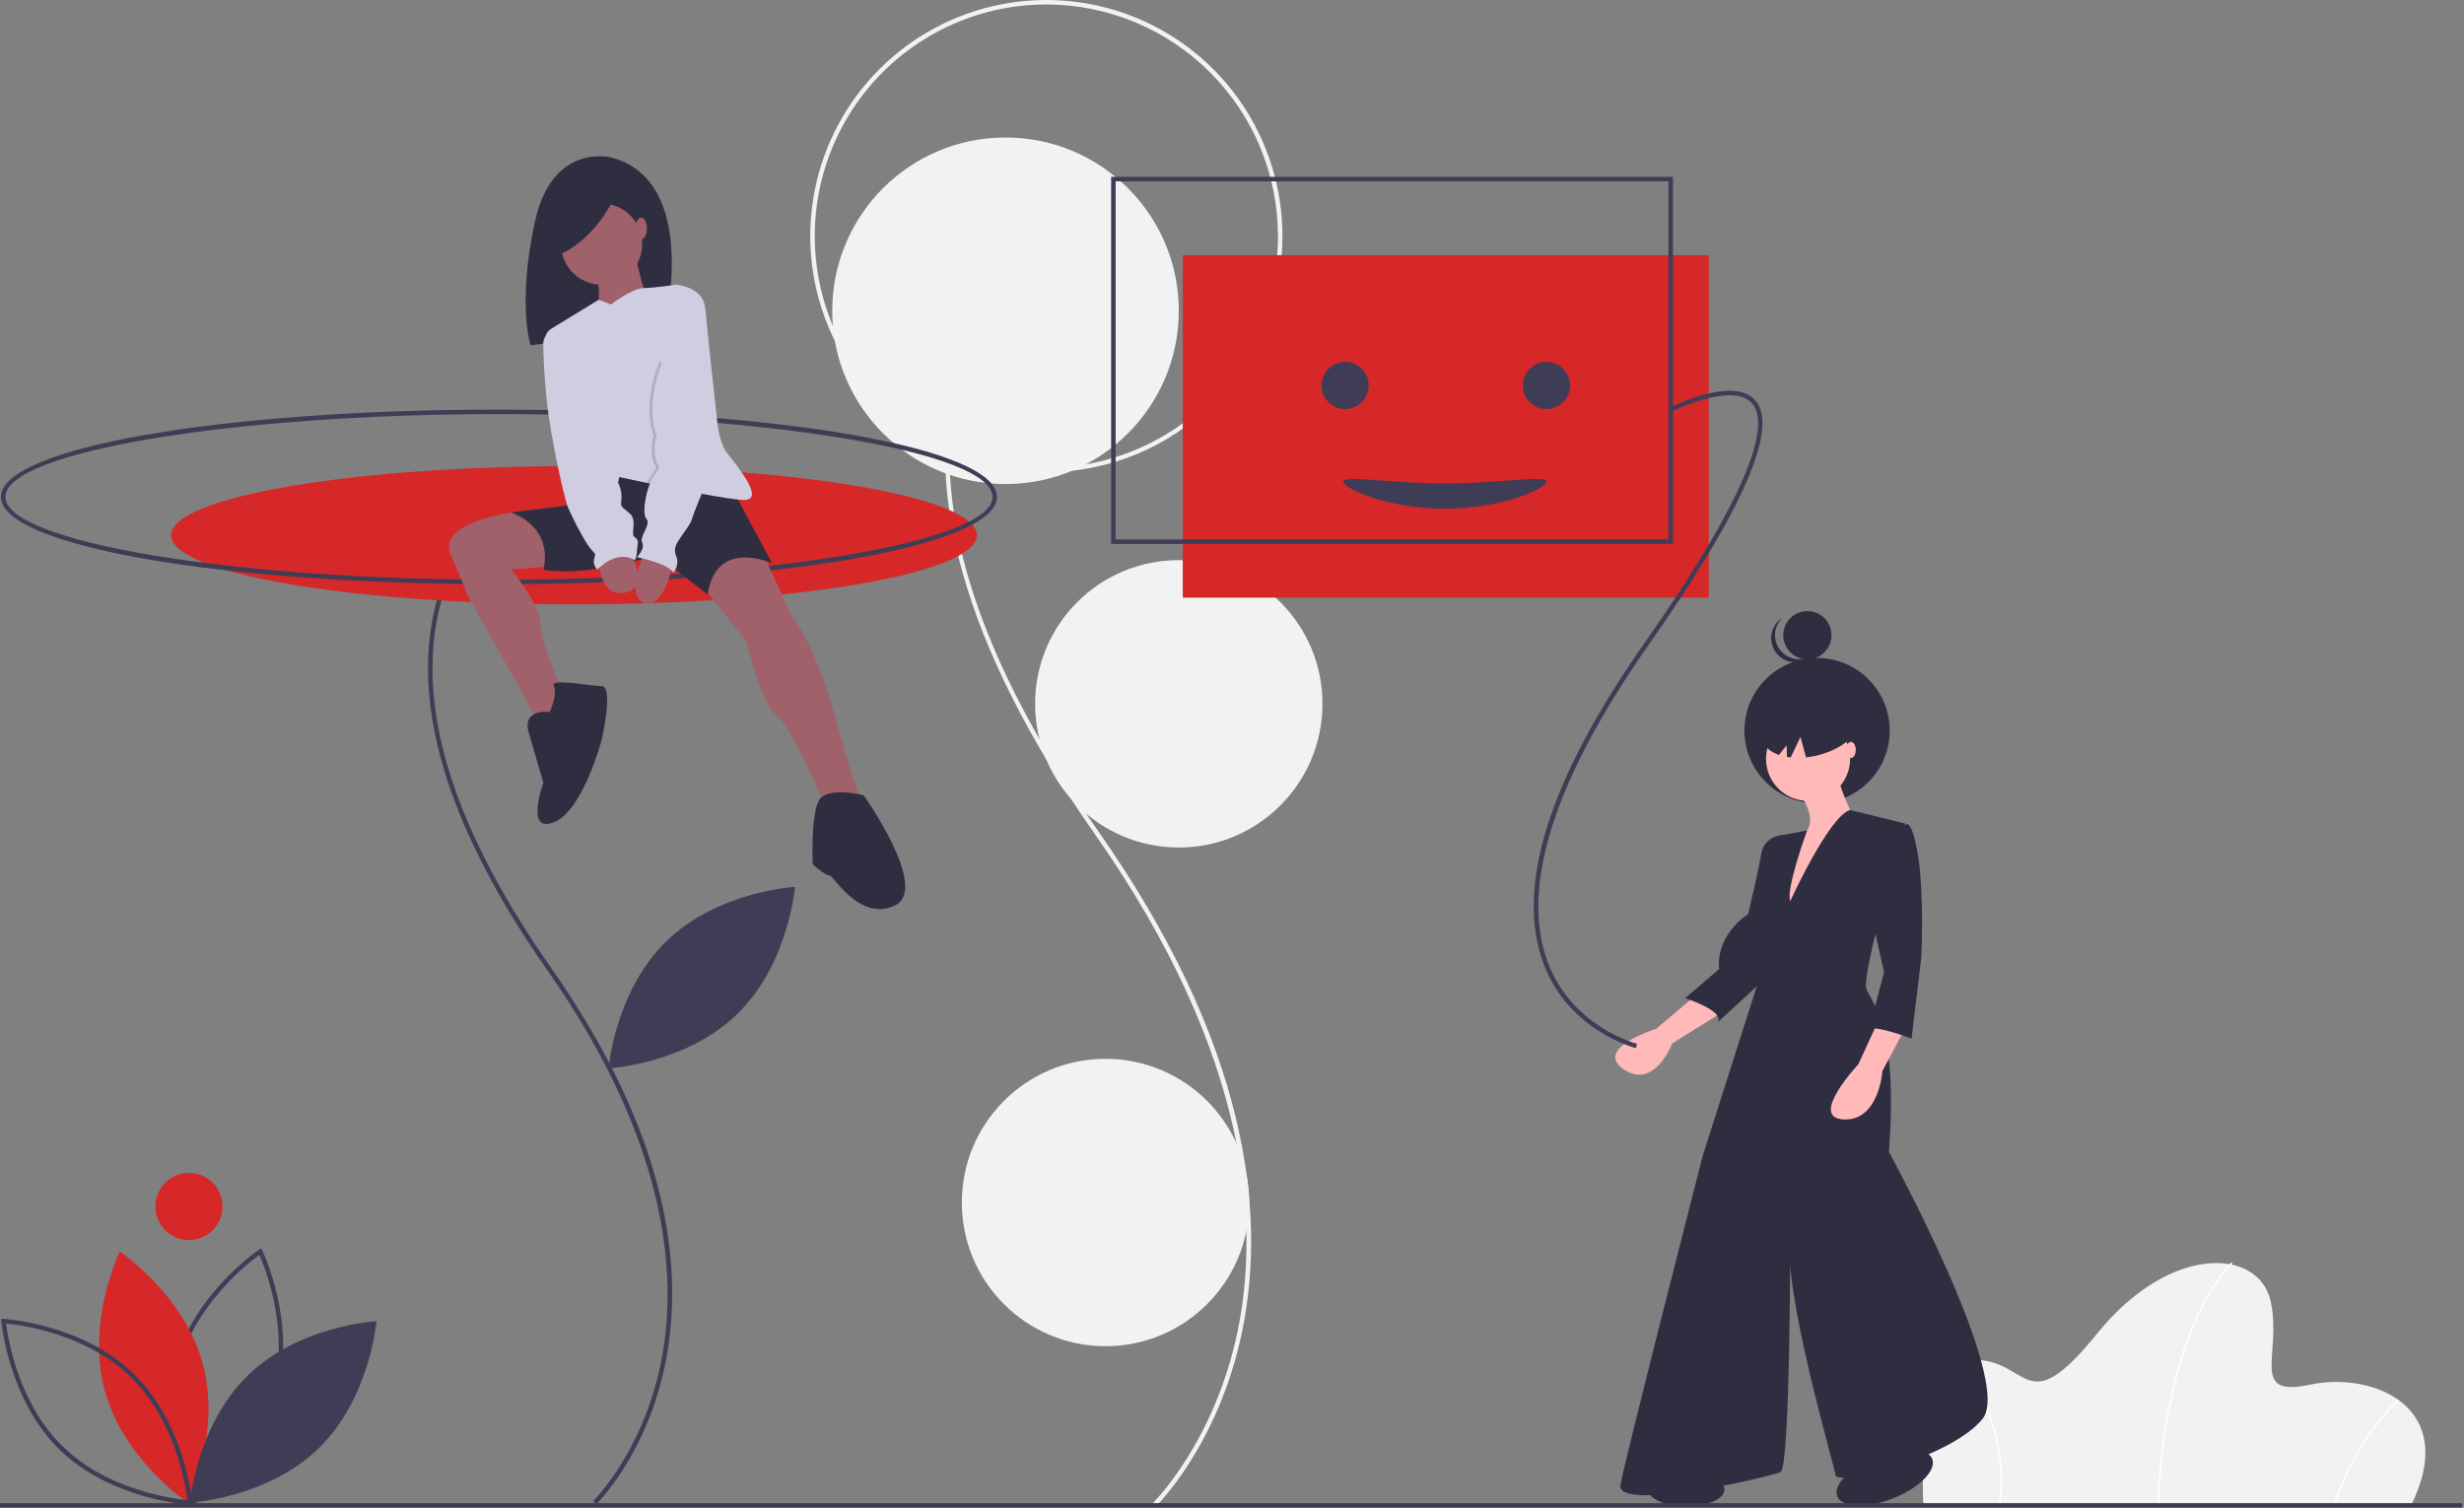 <svg width="523" height="320" viewBox="0 0 523 320" fill="none" xmlns="http://www.w3.org/2000/svg">
<rect x="0" y="0" width="523" height="320" fill="#808080" stroke="none"/>
<g clip-path="url(#clip0)">
<path d="M245.324 319.746L244.665 319.061C244.796 318.936 257.757 306.245 262.696 282.528C267.257 260.628 265.717 224.571 232.473 177.168C218.582 157.361 209.11 138.648 204.318 121.548C200.403 107.576 199.574 94.587 201.855 82.942C206.363 59.919 221.686 49.812 221.84 49.712L222.355 50.511C222.204 50.608 207.201 60.526 202.781 83.154C197.711 109.115 207.962 140.562 233.251 176.622C248.018 197.679 257.847 218.297 262.468 237.906C266.169 253.614 266.554 268.713 263.614 282.783C258.601 306.764 245.456 319.619 245.324 319.746Z" fill="#F2F2F2"/>
<path d="M213.426 102.739C233.738 102.739 250.205 86.272 250.205 65.96C250.205 45.647 233.738 29.181 213.426 29.181C193.113 29.181 176.647 45.647 176.647 65.96C176.647 86.272 193.113 102.739 213.426 102.739Z" fill="#F2F2F2"/>
<path d="M222.097 100.224C212.186 100.224 202.497 97.285 194.256 91.778C186.016 86.272 179.593 78.446 175.8 69.289C172.007 60.132 171.014 50.056 172.948 40.336C174.882 30.615 179.654 21.686 186.662 14.678C193.671 7.669 202.6 2.897 212.32 0.963C222.041 -0.971 232.117 0.022 241.274 3.815C250.431 7.607 258.257 14.03 263.763 22.271C269.27 30.512 272.209 40.201 272.209 50.112C272.194 63.398 266.909 76.135 257.515 85.529C248.12 94.924 235.383 100.209 222.097 100.224ZM222.097 0.95C212.374 0.95 202.869 3.833 194.784 9.235C186.7 14.637 180.398 22.315 176.678 31.299C172.957 40.282 171.983 50.166 173.88 59.703C175.777 69.239 180.459 77.999 187.334 84.874C194.21 91.75 202.97 96.432 212.506 98.329C222.042 100.226 231.927 99.252 240.91 95.531C249.893 91.81 257.571 85.509 262.973 77.424C268.375 69.34 271.259 59.835 271.259 50.112C271.244 37.078 266.06 24.582 256.843 15.366C247.627 6.149 235.131 0.965 222.097 0.95Z" fill="#F2F2F2"/>
<path d="M250.205 179.885C267.049 179.885 280.704 166.23 280.704 149.385C280.704 132.541 267.049 118.886 250.205 118.886C233.36 118.886 219.705 132.541 219.705 149.385C219.705 166.23 233.36 179.885 250.205 179.885Z" fill="#F2F2F2"/>
<path d="M234.656 285.737C251.5 285.737 265.155 272.082 265.155 255.237C265.155 238.393 251.5 224.737 234.656 224.737C217.811 224.737 204.156 238.393 204.156 255.237C204.156 272.082 217.811 285.737 234.656 285.737Z" fill="#F2F2F2"/>
<path d="M362.697 54.161H251.05V126.85H362.697V54.161Z" fill="#D62828"/>
<path d="M511.667 319.738H408.267C408.267 319.738 406.171 288.998 418.572 288.648C430.973 288.299 429.575 302.272 445.12 283.059C460.665 263.846 479.529 264.894 481.974 276.247C484.419 287.6 477.258 296.683 490.358 293.888C503.457 291.093 522.321 298.429 511.667 319.738Z" fill="#F2F2F2"/>
<path d="M458.221 319.745L457.872 319.731C458.686 299.492 462.925 286.488 466.337 279.143C470.043 271.168 473.613 267.939 473.649 267.908L473.881 268.169C473.846 268.2 470.317 271.396 466.641 279.318C463.248 286.631 459.032 299.582 458.221 319.745Z" fill="white"/>
<path d="M495.644 319.787L495.309 319.689C497.909 311.111 502.597 303.313 508.952 296.992L509.186 297.25C502.879 303.527 498.226 311.271 495.644 319.787Z" fill="white"/>
<path d="M424.553 319.762L424.207 319.714C425.334 312.126 424.141 304.374 420.785 297.476C419.408 294.583 417.585 291.924 415.384 289.596L415.626 289.343C417.856 291.7 419.702 294.392 421.098 297.322C424.485 304.282 425.69 312.105 424.553 319.762Z" fill="white"/>
<path d="M40.639 319.638L40.4 319.148C40.327 318.999 33.184 304.067 37.167 289.345C41.15 274.622 54.846 265.328 54.984 265.236L55.437 264.933L55.675 265.423C55.748 265.572 62.891 280.504 58.908 295.226C54.926 309.949 41.229 319.243 41.091 319.335L40.639 319.638ZM55.054 266.35C52.656 268.095 41.562 276.737 38.084 289.593C34.604 302.459 39.83 315.507 41.022 318.221C43.42 316.476 54.513 307.834 57.991 294.978C61.472 282.112 56.246 269.064 55.054 266.35Z" fill="#3F3D56"/>
<path d="M22.222 295.102C26.204 309.823 39.844 318.94 39.844 318.94C39.844 318.94 47.028 304.19 43.046 289.469C39.063 274.748 25.423 265.631 25.423 265.631C25.423 265.631 18.239 280.381 22.222 295.102Z" fill="#D62828"/>
<path d="M40.854 319.432L40.31 319.403C40.144 319.394 23.623 318.375 12.694 307.737C1.766 297.098 0.304 280.611 0.29 280.445L0.246 279.903L0.79 279.932C0.955 279.941 17.476 280.959 28.405 291.598C39.334 302.237 40.796 318.724 40.809 318.89L40.854 319.432ZM1.298 280.926C1.656 283.87 3.814 297.766 13.357 307.056C22.9 316.346 36.849 318.129 39.801 318.408C39.443 315.465 37.285 301.569 27.742 292.279C18.192 282.982 4.249 281.204 1.298 280.926Z" fill="#3F3D56"/>
<path d="M52.598 291.939C41.67 302.576 40.336 318.928 40.336 318.928C40.336 318.928 56.718 318.034 67.646 307.396C78.573 296.759 79.908 280.407 79.908 280.407C79.908 280.407 63.526 281.301 52.598 291.939Z" fill="#3F3D56"/>
<path d="M141.441 199.77C130.513 210.408 129.178 226.76 129.178 226.76C129.178 226.76 145.561 225.866 156.488 215.228C167.416 204.591 168.75 188.238 168.75 188.238C168.75 188.238 152.368 189.133 141.441 199.77Z" fill="#3F3D56"/>
<path d="M40.108 263.202C44.044 263.202 47.234 260.011 47.234 256.076C47.234 252.14 44.044 248.949 40.108 248.949C36.172 248.949 32.982 252.14 32.982 256.076C32.982 260.011 36.172 263.202 40.108 263.202Z" fill="#D62828"/>
<path d="M126.566 319.271L125.908 318.586C126.011 318.487 136.291 308.417 140.206 289.602C143.822 272.224 142.594 243.612 116.209 205.988C95.973 177.133 87.784 151.923 91.87 131.058C95.459 112.728 107.666 104.676 107.789 104.596L108.304 105.395C108.184 105.472 96.297 113.335 92.796 131.27C88.776 151.866 96.915 176.822 116.987 205.443C128.725 222.181 136.54 238.573 140.213 254.162C143.156 266.655 143.463 278.664 141.124 289.856C137.136 308.937 126.672 319.17 126.566 319.271Z" fill="#3F3D56"/>
<path d="M121.824 128.275C169.054 128.275 207.341 121.707 207.341 113.604C207.341 105.502 169.054 98.933 121.824 98.933C74.594 98.933 36.307 105.502 36.307 113.604C36.307 121.707 74.594 128.275 121.824 128.275Z" fill="#D62828"/>
<path d="M105.909 123.999C46.633 123.999 0.2 115.861 0.2 105.471C0.2 95.081 46.633 86.942 105.909 86.942C165.184 86.942 211.617 95.081 211.617 105.471C211.617 115.861 165.184 123.999 105.909 123.999ZM105.909 87.892C49.124 87.892 1.15 95.942 1.15 105.471C1.15 114.999 49.124 123.049 105.909 123.049C162.693 123.049 210.667 114.999 210.667 105.471C210.667 95.942 162.693 87.892 105.909 87.892Z" fill="#3F3D56"/>
<path d="M129.929 33.468C129.929 33.468 117.257 29.898 113.509 47.211C109.761 64.524 112.616 73.27 112.616 73.27L140.906 69.968C140.906 69.968 148.938 38.733 129.929 33.468Z" fill="#2F2E41"/>
<path d="M110.97 108.454C110.97 108.454 92.382 110.306 95.692 117.81C99.003 125.315 99.003 125.977 99.003 125.977L115.337 155.112L120.634 149.594C120.634 149.594 114.674 136.572 114.674 132.378C114.674 128.184 108.494 120.9 108.494 120.9L119.31 120.017L110.97 108.454Z" fill="#A0616A"/>
<path d="M161.909 117.369L168.089 130.833C168.089 130.833 172.724 135.468 177.801 154.009C182.878 172.549 183.981 171.887 183.981 171.887L176.256 173.432C176.256 173.432 167.648 153.346 164.778 151.801C161.909 150.256 158.377 136.13 158.377 136.13L148.224 123.328L151.314 116.486L161.909 117.369Z" fill="#A0616A"/>
<path d="M154.404 101.918L163.895 119.576C163.895 119.576 151.976 114.058 150.211 126.198L139.395 117.81C139.395 117.81 124.386 122.666 115.337 120.9C115.337 120.9 117.985 112.513 108.494 108.761L129.904 106.112L129.021 101.477L131.229 97.062L154.404 101.918Z" fill="#2F2E41"/>
<path d="M116.661 151.139C116.661 151.139 110.701 150.256 112.247 155.554L115.337 166.148C115.337 166.148 111.364 176.964 117.544 174.536C123.724 172.108 127.697 157.099 127.697 157.099C127.697 157.099 130.346 145.621 127.697 145.621C125.048 145.621 116.661 143.855 117.544 145.621C118.427 147.387 116.661 151.139 116.661 151.139Z" fill="#2F2E41"/>
<path d="M183.319 168.797C183.319 168.797 175.594 166.811 173.828 169.901C172.062 172.991 172.504 183.144 172.504 183.365C172.504 183.585 175.152 185.793 176.035 185.793C176.918 185.793 182.436 195.725 189.941 192.194C197.445 188.662 183.319 168.797 183.319 168.797Z" fill="#2F2E41"/>
<path d="M127.697 60.422C132.451 60.422 136.305 56.568 136.305 51.814C136.305 47.06 132.451 43.206 127.697 43.206C122.943 43.206 119.089 47.06 119.089 51.814C119.089 56.568 122.943 60.422 127.697 60.422Z" fill="#A0616A"/>
<path d="M134.76 53.58C134.76 53.58 136.526 62.85 138.071 64.175C139.616 65.499 126.373 67.486 126.373 67.486C126.373 67.486 128.359 61.085 125.931 57.774C123.503 54.463 134.76 53.58 134.76 53.58Z" fill="#A0616A"/>
<path d="M157.936 106.112C156.433 106.112 152.606 105.49 148.315 104.688C144.602 103.995 140.539 103.172 137.334 102.505C133.902 101.79 131.449 101.256 131.449 101.256C131.449 101.256 130.566 106.774 127.697 106.112C125.225 105.543 117.837 79.738 115.84 72.606C115.694 72.086 115.722 71.531 115.92 71.028C116.118 70.525 116.475 70.1 116.937 69.819L127.083 63.623L129.684 64.616C129.684 64.616 134.076 61.221 136.625 61.153C139.175 61.085 143.589 60.422 143.589 60.422C143.589 60.422 148.666 60.864 149.549 64.616C150.431 68.368 150.873 91.765 154.184 95.959C157.495 100.152 162.13 106.112 157.936 106.112Z" fill="#D0CDE1"/>
<path d="M127.035 118.472C127.035 118.472 127.035 127.081 132.774 125.756C138.512 124.432 133.215 116.486 133.215 116.486L127.035 118.472Z" fill="#A0616A"/>
<path d="M142.927 119.355C142.927 119.355 140.94 129.508 136.747 127.963C132.553 126.418 136.747 117.369 136.747 117.369L142.927 119.355Z" fill="#A0616A"/>
<path opacity="0.15" d="M152.197 95.297C152.197 95.297 150.036 100.453 148.315 104.688C144.602 103.995 140.539 103.172 137.334 102.505C137.564 101.896 137.887 101.325 138.292 100.815C139.837 99.049 138.954 98.607 138.954 98.607C137.63 95.959 138.733 92.427 138.733 92.427C136.085 85.364 140.058 76.535 140.058 76.535L152.197 95.297Z" fill="black"/>
<path d="M140.72 76.535C140.72 76.535 136.747 85.364 139.395 92.427C139.395 92.427 138.292 95.959 139.616 98.607C139.616 98.607 140.499 99.049 138.954 100.815C137.409 102.58 136.085 108.761 137.188 110.085C138.292 111.409 135.643 113.837 136.305 115.162C136.967 116.486 135.202 118.252 135.202 118.252C135.202 118.252 141.823 119.576 142.927 121.562C142.927 121.562 144.251 120.017 143.589 118.252C142.927 116.486 143.368 115.824 144.031 114.72C144.693 113.617 146.679 111.189 146.9 110.085C147.121 108.981 152.859 95.297 152.859 95.297L150.168 70.358L140.72 76.535Z" fill="#D0CDE1"/>
<path d="M117.765 70.355L117.352 70.43C116.777 70.534 116.257 70.838 115.885 71.288C115.512 71.738 115.31 72.305 115.314 72.889C115.33 75.105 115.454 79.038 115.999 84.481C116.882 93.31 119.972 106.553 120.634 107.878C121.685 110.221 122.864 112.505 124.165 114.72C126.152 118.031 126.593 116.927 126.152 118.472C126.018 118.898 126.009 119.353 126.126 119.784C126.243 120.214 126.482 120.602 126.814 120.9C126.814 120.9 130.787 116.486 134.76 118.914C135.044 118.29 135.194 117.613 135.202 116.927C135.202 115.824 135.864 114.72 134.76 114.058C133.657 113.396 135.422 110.526 133.657 108.981C131.891 107.436 131.67 107.657 131.891 106.112C131.994 105.061 131.842 104.001 131.449 103.022L117.765 70.355Z" fill="#D0CDE1"/>
<path d="M130.915 40.757C130.915 40.757 127.346 50.216 118.6 54.143L117.172 45.754L130.915 40.757Z" fill="#2F2E41"/>
<path d="M136.084 50.821C136.755 50.821 137.298 49.783 137.298 48.504C137.298 47.224 136.755 46.186 136.084 46.186C135.414 46.186 134.871 47.224 134.871 48.504C134.871 49.783 135.414 50.821 136.084 50.821Z" fill="#A0616A"/>
<path d="M385.687 170.492C394.203 170.492 401.106 163.589 401.106 155.073C401.106 146.558 394.203 139.655 385.687 139.655C377.172 139.655 370.268 146.558 370.268 155.073C370.268 163.589 377.172 170.492 385.687 170.492Z" fill="#2F2E41"/>
<path d="M383.628 139.944C386.457 139.944 388.75 137.651 388.75 134.822C388.75 131.994 386.457 129.701 383.628 129.701C380.799 129.701 378.506 131.994 378.506 134.822C378.506 137.651 380.799 139.944 383.628 139.944Z" fill="#2F2E41"/>
<path d="M377.865 137.994C377.075 137 376.683 135.749 376.764 134.482C376.845 133.216 377.393 132.024 378.302 131.139C378.159 131.231 378.019 131.331 377.883 131.439C377.356 131.857 376.917 132.375 376.591 132.963C376.264 133.551 376.057 134.198 375.98 134.866C375.904 135.534 375.959 136.211 376.144 136.857C376.329 137.504 376.64 138.108 377.058 138.635C377.477 139.161 377.995 139.6 378.583 139.927C379.171 140.253 379.817 140.461 380.486 140.537C381.154 140.614 381.831 140.558 382.477 140.373C383.124 140.188 383.728 139.878 384.254 139.459C384.391 139.351 384.52 139.238 384.641 139.119C383.573 139.804 382.289 140.069 381.037 139.861C379.784 139.653 378.654 138.988 377.865 137.994Z" fill="#2F2E41"/>
<path d="M360.432 210.833L351.508 218.384C351.508 218.384 338.122 222.503 344.643 226.965C351.165 231.427 354.94 221.473 354.94 221.473L365.924 214.608L360.432 210.833Z" fill="#FFB9B9"/>
<path d="M379.654 177.881L378.624 177.195C378.624 177.195 374.505 177.195 373.819 181.314C373.132 185.433 371.073 194.014 371.073 194.014C371.073 194.014 364.208 198.133 364.894 205.684L357.686 211.862C357.686 211.862 366.267 214.608 364.551 217.011L377.251 205.341L377.594 183.03L379.654 177.881Z" fill="#2F2E41"/>
<path d="M383.773 169.987C388.701 169.987 392.697 165.991 392.697 161.063C392.697 156.134 388.701 152.138 383.773 152.138C378.844 152.138 374.848 156.134 374.848 161.063C374.848 165.991 378.844 169.987 383.773 169.987Z" fill="#FFB9B9"/>
<path d="M381.027 167.241C381.027 167.241 386.519 173.419 383.086 176.852C379.654 180.284 378.624 197.103 378.624 197.103L393.727 174.106C393.727 174.106 389.608 165.868 389.951 163.122L381.027 167.241Z" fill="#FFB9B9"/>
<path d="M379.997 191.268C379.997 191.268 388.235 173.174 392.697 171.924L404.367 174.792C404.367 174.792 395.1 206.714 396.129 209.803C397.159 212.892 402.994 217.354 400.935 244.47C400.935 244.47 427.364 292.867 420.843 301.105C414.321 309.343 389.951 315.521 389.608 313.118C389.264 310.715 378.281 273.646 379.997 262.319C379.997 262.319 379.997 311.402 377.938 312.432C375.878 313.461 342.927 321.013 343.957 315.178C344.986 309.343 361.462 245.157 361.462 245.157L374.162 205.341L374.505 199.506C374.505 199.506 369.013 195.73 373.132 187.149C377.251 178.568 378.624 177.195 378.624 177.195L383.569 176.267C383.569 176.267 378.967 188.865 379.997 191.268Z" fill="#2F2E41"/>
<path d="M398.532 217.011L394.413 225.935C394.413 225.935 383.773 237.262 391.324 237.605C398.875 237.948 399.562 227.308 399.562 227.308L405.053 217.011H398.532Z" fill="#FFB9B9"/>
<path d="M399.905 175.136H404.367C404.367 175.136 405.74 173.076 407.113 181.657C408.486 190.238 407.799 203.281 407.799 203.281L405.74 220.443C405.74 220.443 398.532 217.697 396.816 218.384C395.1 219.07 396.816 218.041 396.816 218.041L399.905 206.37L396.129 189.552L399.905 175.136Z" fill="#2F2E41"/>
<path d="M382.869 147.904C377.04 149.488 373.064 153.528 373.988 156.928C374.401 158.45 375.729 159.582 377.588 160.23L379.22 158.206L379.294 160.663C379.552 160.707 379.815 160.746 380.085 160.775L382.158 156.408L383.34 160.759C384.311 160.655 385.273 160.474 386.215 160.217C392.044 158.634 396.021 154.593 395.097 151.193C394.173 147.792 388.698 146.32 382.869 147.904Z" fill="#2F2E41"/>
<path d="M392.869 160.891C393.437 160.891 393.898 160.123 393.898 159.175C393.898 158.227 393.437 157.459 392.869 157.459C392.3 157.459 391.839 158.227 391.839 159.175C391.839 160.123 392.3 160.891 392.869 160.891Z" fill="#FFB9B9"/>
<path d="M357.946 319.738C362.406 319.738 366.022 318.143 366.022 316.175C366.022 314.207 362.406 312.612 357.946 312.612C353.485 312.612 349.869 314.207 349.869 316.175C349.869 318.143 353.485 319.738 357.946 319.738Z" fill="#2F2E41"/>
<path d="M401.786 318.041C407.35 315.848 411.081 312.091 410.118 309.65C409.156 307.209 403.865 307.008 398.301 309.201C392.737 311.395 389.006 315.151 389.968 317.593C390.93 320.034 396.221 320.234 401.786 318.041Z" fill="#2F2E41"/>
<path d="M347.244 222.471C347.102 222.436 333.012 218.85 327.651 204.605C321.539 188.369 328.724 165.473 349.005 136.554C373.776 101.232 375.121 89.364 371.888 85.627C367.798 80.901 354.963 87.301 354.834 87.366L354.406 86.518C354.96 86.238 368.032 79.721 372.606 85.005C377.632 90.811 369.953 108.339 349.783 137.1C338.793 152.771 331.61 166.837 328.433 178.908C325.857 188.694 325.891 197.222 328.534 204.256C333.711 218.032 347.332 221.514 347.469 221.548L347.244 222.471Z" fill="#3F3D56"/>
<path d="M355.095 115.448H235.847V37.532H355.095V115.448ZM236.797 114.498H354.145V38.483H236.797V114.498Z" fill="#3F3D56"/>
<path d="M285.509 86.824C288.273 86.824 290.514 84.584 290.514 81.82C290.514 79.056 288.273 76.816 285.509 76.816C282.746 76.816 280.505 79.056 280.505 81.82C280.505 84.584 282.746 86.824 285.509 86.824Z" fill="#3F3D56"/>
<path d="M328.237 86.824C331 86.824 333.241 84.584 333.241 81.82C333.241 79.056 331 76.816 328.237 76.816C325.473 76.816 323.233 79.056 323.233 81.82C323.233 84.584 325.473 86.824 328.237 86.824Z" fill="#3F3D56"/>
<path d="M328.237 102.221C328.237 103.71 318.586 107.995 306.681 107.995C294.776 107.995 285.125 103.71 285.125 102.221C285.125 100.733 294.776 102.606 306.681 102.606C318.586 102.606 328.237 100.733 328.237 102.221Z" fill="#3F3D56"/>
<path d="M522.603 319.05H0V320H522.603V319.05Z" fill="#3F3D56"/>
</g>
<defs>
<clipPath id="clip0">
<rect width="522.603" height="320" fill="white"/>
</clipPath>
</defs>
</svg>
